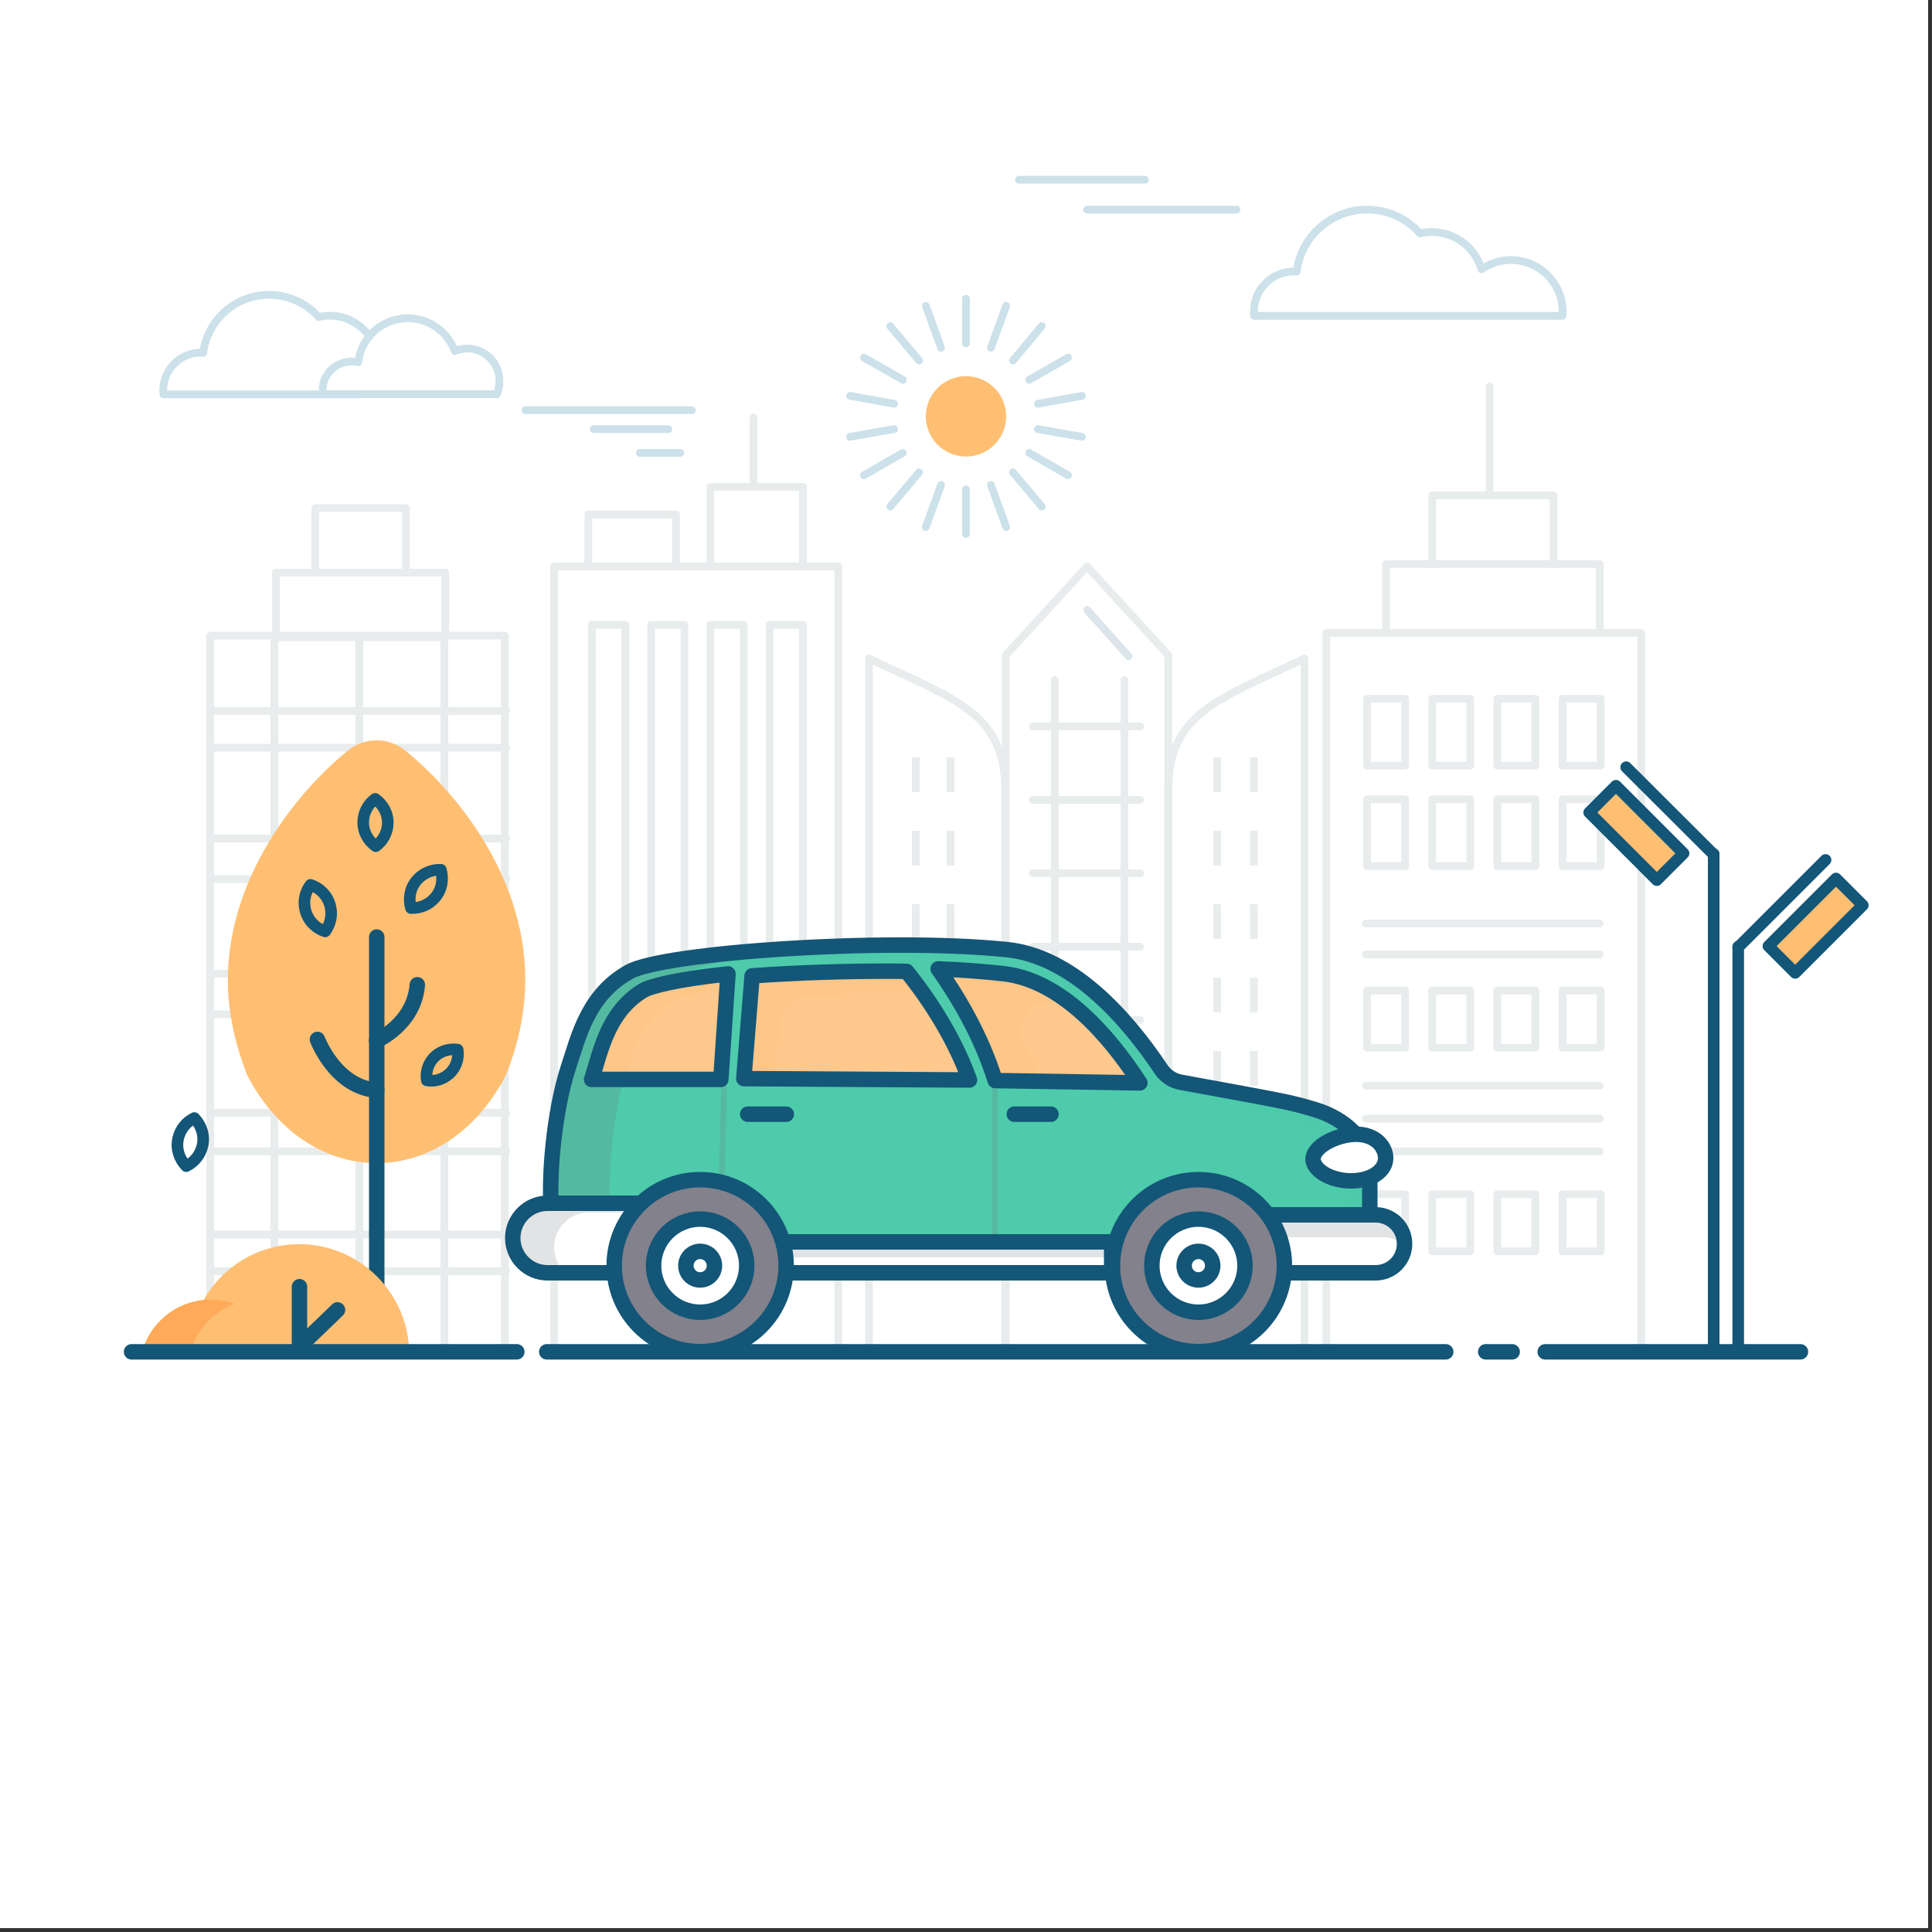 <?xml version="1.0" encoding="utf-8"?>
<!-- Generator: Adobe Illustrator 23.1.1, SVG Export Plug-In . SVG Version: 6.00 Build 0)  -->
<svg version="1.1" id="Layer_1" xmlns="http://www.w3.org/2000/svg" xmlns:xlink="http://www.w3.org/1999/xlink" x="0px" y="0px"
	 viewBox="0 0 1000 1000" style="enable-background:new 0 0 1000 1000;" xml:space="preserve">
<rect x="0" y="0" width="1000" height="1000" fill="#333333" stroke="none"/>
<style type="text/css">
	.st0{fill:#ffffff;}
	.st1{fill:#135677;}
	.st2{opacity:0.15;fill:none;stroke:#135677;stroke-width:4;stroke-linecap:round;stroke-linejoin:round;stroke-miterlimit:10;}
	.st3{opacity:0.6;}
	.st4{opacity:0.15;}
	.st5{fill:none;stroke:#02283F;stroke-width:4;stroke-linecap:round;stroke-linejoin:round;stroke-miterlimit:10;}
	.st6{fill:none;stroke:#02283F;stroke-width:4;stroke-linejoin:round;stroke-miterlimit:10;}
	.st7{fill:#FFBF73;}
	.st8{opacity:0.43;fill:#FFBF73;}
	.st9{fill:none;stroke:#135677;stroke-width:8;stroke-linecap:round;stroke-linejoin:round;stroke-miterlimit:10;}
	.st10{fill:#4DCBAB;}
	.st11{opacity:0.49;fill:#4DCBAB;}
	.st12{opacity:0.21;fill:none;stroke:#72757C;stroke-width:3;stroke-linecap:round;stroke-miterlimit:10;}
	.st13{opacity:0.2;fill:#72757C;}
	.st14{fill:#FFC88D;}
	.st15{opacity:0.2;fill:#FFBF73;}
	.st16{fill:#FFFFFF;}
	.st17{fill:#82818C;}
	.st18{fill:none;stroke:#135677;stroke-width:6;stroke-linecap:round;stroke-linejoin:round;stroke-miterlimit:10;}
	.st19{fill:#FFAA58;}
	.st20{fill:none;stroke:#CCE1EA;stroke-width:4;stroke-linecap:round;stroke-linejoin:round;stroke-miterlimit:10;}
</style>
<rect id="XMLID_78_" class="st0" width="998" height="998"/>
<line id="XMLID_59_" class="st2" x1="562.7" y1="315.7" x2="584.1" y2="339.6"/>
<g id="XMLID_187_" class="st3">
	<g id="XMLID_72_" class="st4">
		<g id="XMLID_70_">
			<rect id="XMLID_67_" x="108.8" y="329" class="st5" width="152.5" height="371.6"/>
		</g>
		<line id="XMLID_73_" class="st5" x1="142" y1="698" x2="142" y2="329"/>
		<line id="XMLID_74_" class="st5" x1="230" y1="698" x2="230" y2="329"/>
		<line id="XMLID_75_" class="st5" x1="186" y1="698" x2="186" y2="329"/>
		<line id="XMLID_76_" class="st5" x1="109" y1="368" x2="262" y2="368"/>
		<line id="XMLID_77_" class="st5" x1="109" y1="387" x2="262" y2="387"/>
		<line id="XMLID_80_" class="st5" x1="109" y1="434" x2="262" y2="434"/>
		<line id="XMLID_79_" class="st5" x1="109" y1="455" x2="262" y2="455"/>
		<line id="XMLID_82_" class="st5" x1="109" y1="504" x2="262" y2="504"/>
		<line id="XMLID_81_" class="st5" x1="109" y1="525" x2="262" y2="525"/>
		<line id="XMLID_85_" class="st5" x1="109" y1="576" x2="262" y2="576"/>
		<line id="XMLID_83_" class="st5" x1="109" y1="596" x2="262" y2="596"/>
		<line id="XMLID_90_" class="st5" x1="109" y1="639" x2="262" y2="639"/>
		<line id="XMLID_89_" class="st5" x1="109" y1="658" x2="262" y2="658"/>
		<rect id="XMLID_71_" x="142.8" y="296.4" class="st5" width="87.7" height="33.4"/>
		<rect id="XMLID_92_" x="163.2" y="263" class="st5" width="46.9" height="33.4"/>
	</g>
	<g id="XMLID_69_" class="st4">
		<polyline id="XMLID_20_" class="st5" points="748.3,699.7 686.5,699.7 686.5,327.6 849.5,327.6 849.5,699.7 801.5,699.7 		"/>
		<rect id="XMLID_23_" x="707.6" y="361.7" class="st5" width="19.7" height="34.6"/>
		<rect id="XMLID_26_" x="741.3" y="361.7" class="st5" width="19.7" height="34.6"/>
		<rect id="XMLID_27_" x="775" y="361.7" class="st5" width="19.7" height="34.6"/>
		<rect id="XMLID_28_" x="808.8" y="361.7" class="st5" width="19.7" height="34.6"/>
		<rect id="XMLID_32_" x="707.6" y="413.7" class="st5" width="19.7" height="34.6"/>
		<rect id="XMLID_31_" x="741.3" y="413.7" class="st5" width="19.7" height="34.6"/>
		<rect id="XMLID_30_" x="775" y="413.7" class="st5" width="19.7" height="34.6"/>
		<rect id="XMLID_29_" x="808.8" y="413.7" class="st5" width="19.7" height="34.6"/>
		<rect id="XMLID_38_" x="707.6" y="512.7" class="st5" width="19.7" height="29.6"/>
		<rect id="XMLID_37_" x="741.3" y="512.7" class="st5" width="19.7" height="29.6"/>
		<rect id="XMLID_36_" x="775" y="512.7" class="st5" width="19.7" height="29.6"/>
		<rect id="XMLID_35_" x="808.8" y="512.7" class="st5" width="19.7" height="29.6"/>
		<rect id="XMLID_45_" x="707.6" y="618.1" class="st5" width="19.7" height="29.6"/>
		<rect id="XMLID_44_" x="741.3" y="618.1" class="st5" width="19.7" height="29.6"/>
		<rect id="XMLID_43_" x="775" y="618.1" class="st5" width="19.7" height="29.6"/>
		<rect id="XMLID_42_" x="808.8" y="618.1" class="st5" width="19.7" height="29.6"/>
		<line id="XMLID_33_" class="st5" x1="707" y1="478" x2="828" y2="478"/>
		<line id="XMLID_34_" class="st5" x1="707" y1="494" x2="828" y2="494"/>
		<line id="XMLID_39_" class="st5" x1="707" y1="562" x2="828" y2="562"/>
		<line id="XMLID_40_" class="st5" x1="707" y1="579" x2="828" y2="579"/>
		<line id="XMLID_41_" class="st5" x1="707" y1="596" x2="828" y2="596"/>
		<rect id="XMLID_24_" x="717.4" y="292" class="st5" width="110.6" height="35.6"/>
		<rect id="XMLID_47_" x="741.3" y="256.4" class="st5" width="62.8" height="35.6"/>
		<line id="XMLID_48_" class="st5" x1="771" y1="256" x2="771" y2="200"/>
	</g>
	<g id="XMLID_53_" class="st4">
		<polygon id="XMLID_52_" class="st5" points="604.7,700 520.6,700 520.6,339.1 562.7,293.2 604.7,339.1 		"/>
		<path id="XMLID_46_" class="st5" d="M675.2,700h-70.5V409.1c0-40.6,26.7-47.2,70.5-68.3L675.2,700z"/>
		<g id="XMLID_49_">
			<g id="XMLID_315_">
				<g id="XMLID_323_">
					<line id="XMLID_325_" class="st6" x1="630" y1="620" x2="630" y2="638"/>
					<line id="XMLID_324_" class="st6" x1="649" y1="620" x2="649" y2="638"/>
				</g>
			</g>
			<g id="XMLID_300_">
				<g id="XMLID_305_">
					<line id="XMLID_310_" class="st6" x1="630" y1="582" x2="630" y2="600"/>
					<line id="XMLID_309_" class="st6" x1="649" y1="582" x2="649" y2="600"/>
				</g>
			</g>
			<g id="XMLID_283_">
				<g id="XMLID_290_">
					<line id="XMLID_293_" class="st6" x1="630" y1="544" x2="630" y2="562"/>
					<line id="XMLID_291_" class="st6" x1="649" y1="544" x2="649" y2="562"/>
				</g>
			</g>
			<g id="XMLID_269_">
				<g id="XMLID_276_">
					<line id="XMLID_278_" class="st6" x1="630" y1="506" x2="630" y2="524"/>
					<line id="XMLID_277_" class="st6" x1="649" y1="506" x2="649" y2="524"/>
				</g>
			</g>
			<g id="XMLID_255_">
				<g id="XMLID_262_">
					<line id="XMLID_264_" class="st6" x1="630" y1="468" x2="630" y2="486"/>
					<line id="XMLID_263_" class="st6" x1="649" y1="468" x2="649" y2="486"/>
				</g>
			</g>
			<g id="XMLID_244_">
				<g id="XMLID_248_">
					<line id="XMLID_250_" class="st6" x1="630" y1="430" x2="630" y2="448"/>
					<line id="XMLID_249_" class="st6" x1="649" y1="430" x2="649" y2="448"/>
				</g>
			</g>
			<g id="XMLID_234_">
				<g id="XMLID_238_">
					<line id="XMLID_240_" class="st6" x1="630" y1="392" x2="630" y2="410"/>
					<line id="XMLID_239_" class="st6" x1="649" y1="392" x2="649" y2="410"/>
				</g>
			</g>
		</g>
		<path id="XMLID_88_" class="st5" d="M449.8,700h70.5V409.1c0-40.6-26.7-47.2-70.5-68.3L449.8,700z"/>
		<g id="XMLID_54_">
			<g id="XMLID_322_">
				<g id="XMLID_326_">
					<line id="XMLID_328_" class="st6" x1="492" y1="620" x2="492" y2="638"/>
					<line id="XMLID_327_" class="st6" x1="474" y1="620" x2="474" y2="638"/>
				</g>
			</g>
			<g id="XMLID_312_">
				<g id="XMLID_316_">
					<line id="XMLID_318_" class="st6" x1="492" y1="582" x2="492" y2="600"/>
					<line id="XMLID_317_" class="st6" x1="474" y1="582" x2="474" y2="600"/>
				</g>
			</g>
			<g id="XMLID_302_">
				<g id="XMLID_306_">
					<line id="XMLID_308_" class="st6" x1="492" y1="544" x2="492" y2="562"/>
					<line id="XMLID_307_" class="st6" x1="474" y1="544" x2="474" y2="562"/>
				</g>
			</g>
			<g id="XMLID_292_">
				<g id="XMLID_296_">
					<line id="XMLID_298_" class="st6" x1="492" y1="506" x2="492" y2="524"/>
					<line id="XMLID_297_" class="st6" x1="474" y1="506" x2="474" y2="524"/>
				</g>
			</g>
			<g id="XMLID_279_">
				<g id="XMLID_286_">
					<line id="XMLID_288_" class="st6" x1="492" y1="468" x2="492" y2="486"/>
					<line id="XMLID_287_" class="st6" x1="474" y1="468" x2="474" y2="486"/>
				</g>
			</g>
			<g id="XMLID_265_">
				<g id="XMLID_272_">
					<line id="XMLID_274_" class="st6" x1="492" y1="430" x2="492" y2="448"/>
					<line id="XMLID_273_" class="st6" x1="474" y1="430" x2="474" y2="448"/>
				</g>
			</g>
			<g id="XMLID_251_">
				<g id="XMLID_258_">
					<line id="XMLID_260_" class="st6" x1="492" y1="392" x2="492" y2="410"/>
					<line id="XMLID_259_" class="st6" x1="474" y1="392" x2="474" y2="410"/>
				</g>
			</g>
		</g>
		<line id="XMLID_55_" class="st5" x1="546" y1="352" x2="546" y2="611"/>
		<line id="XMLID_56_" class="st5" x1="582" y1="352" x2="582" y2="611"/>
		<g id="XMLID_58_">
			<g id="XMLID_181_">
				<line id="XMLID_182_" class="st5" x1="534.6" y1="604" x2="590.1" y2="604"/>
			</g>
			<g id="XMLID_178_">
				<line id="XMLID_179_" class="st5" x1="534.6" y1="566" x2="590.1" y2="566"/>
			</g>
			<g id="XMLID_175_">
				<line id="XMLID_176_" class="st5" x1="534.6" y1="528" x2="590.1" y2="528"/>
			</g>
			<g id="XMLID_172_">
				<line id="XMLID_173_" class="st5" x1="534.6" y1="490" x2="590.1" y2="490"/>
			</g>
			<g id="XMLID_169_">
				<line id="XMLID_170_" class="st5" x1="534.6" y1="452" x2="590.1" y2="452"/>
			</g>
			<g id="XMLID_166_">
				<line id="XMLID_167_" class="st5" x1="534.6" y1="414" x2="590.1" y2="414"/>
			</g>
			<g id="XMLID_163_">
				<line id="XMLID_164_" class="st5" x1="534.6" y1="376" x2="590.1" y2="376"/>
			</g>
		</g>
	</g>
	<g id="XMLID_61_" class="st4">
		<rect id="XMLID_57_" x="286.8" y="293.2" class="st5" width="147.1" height="406.5"/>
		<rect id="XMLID_60_" x="306.4" y="323.4" class="st5" width="17.3" height="288.6"/>
		<rect id="XMLID_63_" x="337" y="323.4" class="st5" width="17.3" height="288.6"/>
		<rect id="XMLID_64_" x="367.7" y="323.4" class="st5" width="17.3" height="288.6"/>
		<rect id="XMLID_65_" x="398.3" y="323.4" class="st5" width="17.3" height="288.6"/>
		<rect id="XMLID_62_" x="367.7" y="252" class="st5" width="47.9" height="41.2"/>
		<line id="XMLID_68_" class="st5" x1="390" y1="252" x2="390" y2="216"/>
		<rect id="XMLID_66_" x="304.5" y="266.3" class="st5" width="45.4" height="26.9"/>
	</g>
</g>
<path id="XMLID_25_" class="st7" d="M209.8,388.5c-8.7-7-21-7-29.7,0c-30,24.4-66.1,72.3-61.8,127.9c1.1,13.5,4.4,26.4,9.1,38.7
	c0.3,0.9,0.7,1.7,1.2,2.6c31.6,59.1,101.1,59.1,132.6,0c0.4-0.8,0.8-1.7,1.2-2.6c4.8-12.2,8.1-25.2,9.1-38.7
	C276,460.7,239.9,412.9,209.8,388.5z"/>
<path id="XMLID_180_" class="st8" d="M234.7,566.7c-35,0-63.3-44.3-63.3-99c0-35.3,11.8-66.2,29.6-83.8c-7.1-1.9-14.8-0.4-20.8,4.5
	c-30,24.4-66.1,72.3-61.8,127.9c1.1,13.5,4.4,26.4,9.1,38.7c0.3,0.9,0.7,1.7,1.2,2.6c31.6,59.1,101.1,59.1,132.6,0
	c0,0,0-0.1,0.1-0.1C253.3,563.4,244.2,566.7,234.7,566.7z"/>
<line id="XMLID_22_" class="st9" x1="195" y1="698" x2="195" y2="485"/>
<path id="XMLID_115_" class="st7" d="M98,700.9c0-31.4,25.5-56.9,56.9-56.9s56.9,25.5,56.9,56.9"/>
<path id="XMLID_12_" class="st8" d="M170.5,646.2c-4.9-1.4-10.1-2.2-15.5-2.2c-31.4,0-56.9,25.5-56.9,56.9h31.1
	C129.1,674.9,146.6,652.9,170.5,646.2z"/>
<g>
	<path id="XMLID_91_" class="st10" d="M285.6,628.2c-1.9-16.2,0.8-52.2,8.7-76.1c5.2-15.7,10-37.2,31.4-49.1
		c17.6-9.9,131.6-18,195.4-11.5c35.6,3.6,65.1,38.5,83.5,67.5c60.6,11.1,62.1,11.1,76.3,15.5c14.2,4.3,28.1,15.2,28.1,31.5
		c0,10.5,0,39.7,0,39.7H287.3C286.7,635.7,286.2,638.1,285.6,628.2z"/>
	<path id="XMLID_189_" class="st11" d="M681.9,571.4c-14.2-4.3-15.7-4.3-76.3-15.5c-18.4-29-47.9-63.9-83.5-67.5
		c-63.8-6.5-177.8,1.6-195.4,11.5c-4.8,2.7-8.7,5.9-12.1,9.3c0,0,0.1,0,0.1-0.1c17.6-9.9,131.6-18,195.4-11.5
		c33.5,3.4,64,34.6,82.7,62.4c2.2,3.3,5.7,5.5,9.6,6.2c54.3,10,53.7,10.1,67.5,14.3c14.2,4.3,28.1,15.2,28.1,31.5c0,6.7,0,21,0,30.4
		h12c0,0,0-29.2,0-39.7C710,586.6,696.1,575.7,681.9,571.4z"/>
	<line id="XMLID_174_" class="st12" x1="515" y1="553.7" x2="515" y2="642.8"/>
	<line id="XMLID_177_" class="st12" x1="375" y1="553.7" x2="372.7" y2="642.8"/>
	<path id="XMLID_183_" class="st13" d="M324.8,552.1c5.2-15.7,10-37.2,31.4-49.1c12.1-6.8,69.5-12.7,125-13.7
		c-63-1.2-141.1,5.6-155.5,13.7c-21.4,12-26.2,33.4-31.4,49.1c-7.9,23.9-10.5,59.9-8.7,76.1c0.6,9.9,1.1,7.5,1.7,17.5h30.5
		c-0.6-10-1.1-7.6-1.7-17.5C314.2,612,316.9,576,324.8,552.1z"/>
	<path id="XMLID_8_" class="st9" d="M285.6,628.2c-1.9-16.2,0.8-52.2,8.7-76.1c5.2-15.7,10-37.2,31.4-49.1
		c17.6-9.9,131.6-18,195.4-11.5c33.4,3.4,61.4,34.3,79.9,62c2.4,3.5,6.1,6,10.3,6.7c54,9.9,55.9,10.1,69.6,14.2
		c14.2,4.3,28.1,15.2,28.1,31.5c0,10.5,0,39.7,0,39.7H287.3C286.7,635.7,286.2,638.1,285.6,628.2z"/>
	<path id="XMLID_108_" class="st14" d="M515.1,559.3c-7.4-23.9-20.2-44.7-29.5-57.8c12.9,0.5,24.3,1.4,34.1,2.5
		c29.6,3.5,54,31.5,70.3,56.5L515.1,559.3z"/>
	<path id="XMLID_186_" class="st15" d="M530.2,539.5c-5.5-10,2.4-22,13.7-20.9c2.1,0.2,4.1,0.4,6.1,0.7c1.7,0.2,3.4,0.5,5,0.9
		c-10.6-8.5-22.5-14.6-35.3-16.1c-9.8-1.2-21.3-2-34.1-2.5c9.3,13.1,22.1,33.9,29.5,57.8l24.9,0.4
		C537,552.5,533.6,545.7,530.2,539.5z"/>
	<path id="XMLID_21_" class="st9" d="M515.1,559.3c-7.4-23.9-20.2-44.7-29.5-57.8c12.9,0.5,24.3,1.4,34.1,2.5
		c29.6,3.5,54,31.5,70.3,56.5L515.1,559.3z"/>
	<path id="XMLID_100_" class="st14" d="M385,558.3l4.3-53.2c23.3-1.7,49-2.5,72.6-2.4c2.5,0,5,0,7.4,0.1c9,11.2,23.8,31.9,32.5,56.2
		L385,558.3z"/>
	<path id="XMLID_185_" class="st15" d="M403.1,532c0.7-9.2,9.1-16.5,19.6-17.1c17.3-0.9,35.2-1.3,52.1-1.2c0.9,0,1.8,0,2.8,0
		c-3-4.3-5.8-8-8.3-11c-2.5,0-4.9-0.1-7.4-0.1c-23.6-0.1-49.3,0.7-72.6,2.4l-4.3,53.2l16,0.1L403.1,532z"/>
	<path id="XMLID_18_" class="st9" d="M385,558.3l4.3-53.2c23.3-1.7,49-2.5,72.6-2.4c2.5,0,5,0,7.4,0.1c9,11.2,23.8,31.9,32.5,56.2
		L385,558.3z"/>
	<path id="XMLID_93_" class="st16" d="M356.8,658.8h-73.4c-9.9,0-18-8.1-18-18v0c0-9.9,8.1-18,18-18h73.4V658.8z"/>
	<path id="XMLID_190_" class="st13" d="M286.8,645.6c0-9.9,8.1-18,18-18h51.9v-4.7h-73.4c-9.9,0-18,8.1-18,18v0c0,9.9,8.1,18,18,18
		h9.4C289.1,655.6,286.8,650.8,286.8,645.6z"/>
	<path id="XMLID_7_" class="st9" d="M356.8,658.8h-73.4c-9.9,0-18-8.1-18-18v0c0-9.9,8.1-18,18-18h73.4V658.8z"/>
	<path id="XMLID_99_" class="st16" d="M712,658.8h-60.1v-30H712c8.3,0,15,6.7,15,15v0C727,652.1,720.3,658.8,712,658.8z"/>
	<path id="XMLID_192_" class="st13" d="M655.8,640.4H716c4.3,0,8.2,1.9,11,4.8c0-0.5,0.1-0.9,0.1-1.4v0c0-8.3-6.7-15-15-15h-60.1v30
		h4V640.4z"/>
	<path id="XMLID_9_" class="st9" d="M712,658.8h-60.1v-30H712c8.3,0,15,6.7,15,15v0C727,652.1,720.3,658.8,712,658.8z"/>
	<rect id="XMLID_96_" x="389.9" y="642.8" class="st16" width="185.5" height="16"/>
	<rect id="XMLID_160_" x="389.9" y="642.8" class="st13" width="185.5" height="8"/>
	<rect id="XMLID_10_" x="389.9" y="642.8" class="st9" width="185.5" height="16"/>
	<circle id="XMLID_97_" class="st17" cx="620.3" cy="655.1" r="44.5"/>
	<circle id="XMLID_17_" class="st9" cx="620.3" cy="655.1" r="44.5"/>
	<circle id="XMLID_98_" class="st16" cx="620.3" cy="655.1" r="24.1"/>
	<circle id="XMLID_16_" class="st9" cx="620.3" cy="655.1" r="24.1"/>
	<circle id="XMLID_15_" class="st9" cx="620.3" cy="655.1" r="7.4"/>
	<path id="XMLID_19_" class="st9" d="M534.5,645.6"/>
	<circle id="XMLID_94_" class="st17" cx="362.4" cy="655.1" r="44.5"/>
	<circle id="XMLID_11_" class="st9" cx="362.4" cy="655.1" r="44.5"/>
	<circle id="XMLID_95_" class="st16" cx="362.4" cy="655.1" r="24.1"/>
	<circle id="XMLID_13_" class="st9" cx="362.4" cy="655.1" r="24.1"/>
	<circle id="XMLID_14_" class="st9" cx="362.4" cy="655.1" r="7.4"/>
	<path id="XMLID_105_" class="st14" d="M376.8,504.1c-26.5,2.8-40.1,6.3-44.1,8.7c-15.7,9.6-20.5,25.8-24.7,40.1
		c-0.5,1.6-0.9,3.1-1.4,4.6c-0.1,0.4-0.2,0.8-0.4,1.2h66.9L376.8,504.1z"/>
	<path id="XMLID_184_" class="st15" d="M323.3,558.1c4.2-14.3,8.9-30.5,24.7-40.1c3.1-1.9,12.1-4.4,28.4-6.7l0.5-7.2
		c-26.5,2.8-40.1,6.3-44.1,8.7c-15.7,9.6-20.5,25.8-24.7,40.1c-0.5,1.6-0.9,3.1-1.4,4.6c-0.1,0.4-0.2,0.8-0.4,1.2h16.7
		C323.2,558.5,323.2,558.3,323.3,558.1z"/>
	<path id="XMLID_109_" class="st9" d="M376.8,504.1c-26.5,2.8-40.1,6.3-44.1,8.7c-15.7,9.6-20.5,25.8-24.7,40.1
		c-0.5,1.6-0.9,3.1-1.4,4.6c-0.1,0.4-0.2,0.8-0.4,1.2h66.9L376.8,504.1z"/>
	<g id="XMLID_111_">
		<path class="st16" d="M717.1,597.8c1.1,6.8-5.2,12.4-15.2,13.3c-9.5,0.9-20.4-3.3-22.2-10.1c-1.1-6.8,10.3-12.9,19.9-13.8
			C709.1,586.3,715.8,591,717.1,597.8z"/>
	</g>
	<g id="XMLID_110_">
		<path class="st9" d="M717.1,597.8c1.1,6.8-5.2,12.4-15.2,13.3c-9.5,0.9-20.4-3.3-22.2-10.1c-1.1-6.8,10.3-12.9,19.9-13.8
			C709.1,586.3,715.8,591,717.1,597.8z"/>
	</g>
	<line id="XMLID_113_" class="st9" x1="544" y1="576.7" x2="525" y2="576.7"/>
	<line id="XMLID_114_" class="st9" x1="407" y1="576.7" x2="387" y2="576.7"/>
</g>
<path id="XMLID_120_" class="st18" d="M215.8,455.5c-3.6,4.1-4.5,9.6-3.1,14.5c4.6,0.2,9.2-1.6,12.4-5.3c3.6-4.1,4.5-9.6,3.1-14.5
	C223.7,450,219.1,451.8,215.8,455.5z"/>
<path id="XMLID_137_" class="st18" d="M188,425.1c-0.2,5.3,2.4,10,6.5,12.9c3.6-2.7,6-6.8,6.2-11.6c0.2-5.3-2.4-10-6.5-12.9
	C190.6,416.1,188.2,420.3,188,425.1z"/>
<path id="XMLID_119_" class="st18" d="M158.1,471.3c1.4,5.3,5.3,9.2,10.2,10.8c2.7-3.7,3.9-8.5,2.6-13.3c-1.4-5.3-5.3-9.2-10.2-10.8
	C157.9,461.7,156.8,466.6,158.1,471.3z"/>
<path id="XMLID_146_" class="st18" d="M92.2,589.3c-1.2,5.3,0.6,10.6,4.2,14.3c4.1-2,7.3-5.8,8.4-10.6c1.2-5.3-0.6-10.6-4.2-14.3
	C96.4,580.7,93.3,584.5,92.2,589.3z"/>
<path id="XMLID_116_" class="st18" d="M225.3,546.7c-3.6,3.2-5.1,8-4.4,12.5c4,0.7,8.3-0.4,11.6-3.4c3.6-3.2,5.1-8,4.4-12.5
	C232.8,542.7,228.5,543.8,225.3,546.7z"/>
<path id="XMLID_128_" class="st9" d="M164.3,538c0,0,9.2,24.7,30.7,26.3"/>
<path id="XMLID_134_" class="st9" d="M194.9,538.6c0,0,19.5-8.4,21.1-28.9"/>
<path id="XMLID_145_" class="st7" d="M143.8,697c-5.1-14.2-18.7-24.3-34.7-24.3S79.6,682.8,74.4,697H143.8z"/>
<path id="XMLID_102_" class="st19" d="M121.7,674.9c-3.9-1.4-8.1-2.2-12.6-2.2c-16,0-29.5,10.1-34.7,24.3h25.1
	C103.3,686.7,111.4,678.6,121.7,674.9z"/>
<line id="XMLID_3_" class="st9" x1="267.5" y1="699.7" x2="68.1" y2="699.7"/>
<line id="XMLID_5_" class="st9" x1="748.3" y1="699.7" x2="283" y2="699.7"/>
<line id="XMLID_2_" class="st9" x1="782.7" y1="699.7" x2="769" y2="699.7"/>
<line id="XMLID_84_" class="st9" x1="931.9" y1="699.7" x2="799.8" y2="699.7"/>
<line id="XMLID_143_" class="st9" x1="155" y1="666" x2="155" y2="697"/>
<line id="XMLID_144_" class="st9" x1="174.7" y1="678" x2="155" y2="697"/>
<line id="XMLID_147_" class="st18" x1="887" y1="442" x2="887" y2="697"/>
<line id="XMLID_148_" class="st18" x1="841.7" y1="397.1" x2="887" y2="442.3"/>
<rect id="XMLID_122_" x="822.3" y="421.5" transform="matrix(0.707 0.707 -0.707 0.707 553.049 -472.672)" class="st7" width="49.5" height="19.6"/>
<rect id="XMLID_140_" x="822.3" y="421.5" transform="matrix(0.707 0.707 -0.707 0.707 553.049 -472.672)" class="st18" width="49.5" height="19.6"/>
<line id="XMLID_121_" class="st18" x1="899.7" y1="490" x2="899.7" y2="697"/>
<line id="XMLID_118_" class="st18" x1="944.9" y1="445.1" x2="899.7" y2="490.3"/>
<rect id="XMLID_101_" x="914.8" y="469.5" transform="matrix(-0.707 0.707 -0.707 -0.707 1942.882 153.737)" class="st7" width="49.5" height="19.6"/>
<rect id="XMLID_117_" x="914.8" y="469.5" transform="matrix(-0.707 0.707 -0.707 -0.707 1942.882 153.737)" class="st18" width="49.5" height="19.6"/>
<g id="XMLID_124_">
	<line id="XMLID_125_" class="st20" x1="500" y1="154.6" x2="500" y2="177.7"/>
	<line id="XMLID_126_" class="st20" x1="479.2" y1="158.3" x2="487.1" y2="180"/>
	<line id="XMLID_127_" class="st20" x1="460.8" y1="168.8" x2="475.7" y2="186.6"/>
	<line id="XMLID_129_" class="st20" x1="447.2" y1="185.1" x2="467.3" y2="196.6"/>
	<line id="XMLID_131_" class="st20" x1="440" y1="204.9" x2="462.8" y2="209"/>
	<line id="XMLID_132_" class="st20" x1="440" y1="226.1" x2="462.8" y2="222.1"/>
	<line id="XMLID_133_" class="st20" x1="447.2" y1="246" x2="467.3" y2="234.4"/>
	<line id="XMLID_135_" class="st20" x1="460.8" y1="262.2" x2="475.7" y2="244.5"/>
	<line id="XMLID_136_" class="st20" x1="479.2" y1="272.8" x2="487.1" y2="251"/>
	<line id="XMLID_138_" class="st20" x1="500" y1="276.4" x2="500" y2="253.3"/>
	<line id="XMLID_139_" class="st20" x1="520.8" y1="272.8" x2="512.9" y2="251"/>
	<line id="XMLID_141_" class="st20" x1="539.2" y1="262.2" x2="524.3" y2="244.5"/>
	<line id="XMLID_142_" class="st20" x1="552.8" y1="246" x2="532.7" y2="234.4"/>
	<line id="XMLID_149_" class="st20" x1="560" y1="226.1" x2="537.2" y2="222.1"/>
	<line id="XMLID_150_" class="st20" x1="560" y1="204.9" x2="537.2" y2="209"/>
	<line id="XMLID_151_" class="st20" x1="552.8" y1="185.1" x2="532.7" y2="196.6"/>
	<line id="XMLID_153_" class="st20" x1="539.2" y1="168.8" x2="524.3" y2="186.6"/>
	<line id="XMLID_159_" class="st20" x1="520.8" y1="158.3" x2="512.9" y2="180"/>
</g>
<circle id="XMLID_123_" class="st7" cx="500" cy="215.5" r="20.8"/>
<path id="XMLID_161_" class="st20" d="M808.7,163.5c0.1-0.7,0.1-1.5,0.1-2.2c0-14.8-12-26.7-26.7-26.7c-5.7,0-11,1.8-15.3,4.8
	c-3.2-11.2-13.5-19.3-25.7-19.3c-2.1,0-4.1,0.2-6.1,0.7c-6.7-7.5-16.5-12.3-27.4-12.3c-18.7,0-34.2,14-36.5,32.1
	c-0.4,0-0.8-0.1-1.3-0.1c-11.5,0-20.8,9.3-20.8,20.8c0,0.7,0,1.5,0.1,2.2H808.7z"/>
<path id="XMLID_162_" class="st20" d="M191.2,174.1c-4.5-6.4-12-10.7-20.5-10.7c-2,0-3.9,0.2-5.7,0.7c-6.3-7-15.5-11.5-25.7-11.5
	c-17.5,0-32,13.1-34.1,30c-0.4,0-0.8-0.1-1.2-0.1c-10.7,0-19.5,8.7-19.5,19.5c0,0.7,0,1.4,0.1,2.1h101.9"/>
<line id="XMLID_165_" class="st20" x1="272" y1="212.3" x2="358.1" y2="212.3"/>
<line id="XMLID_168_" class="st20" x1="331.2" y1="234.4" x2="352.1" y2="234.4"/>
<line id="XMLID_171_" class="st20" x1="307.3" y1="222.1" x2="345.9" y2="222.1"/>
<line id="XMLID_188_" class="st20" x1="527.4" y1="93" x2="592.6" y2="93"/>
<line id="XMLID_191_" class="st20" x1="562.7" y1="108.5" x2="640" y2="108.5"/>
<path id="XMLID_194_" class="st20" d="M257.1,204.1c0.9-2.1,1.4-4.4,1.4-6.9c0-9.3-7.4-16.8-16.6-16.8c-2.3,0-4.5,0.5-6.5,1.3
	c-3.7-9.9-13.2-17-24.3-17c-13.3,0-24.2,10-25.7,22.8c-1.1-0.2-2.2-0.4-3.3-0.4c-8.4,0-15.1,6.6-15.1,14.7c0,0.7,0.1,1.5,0.2,2.2
	H257.1z"/>
</svg>

